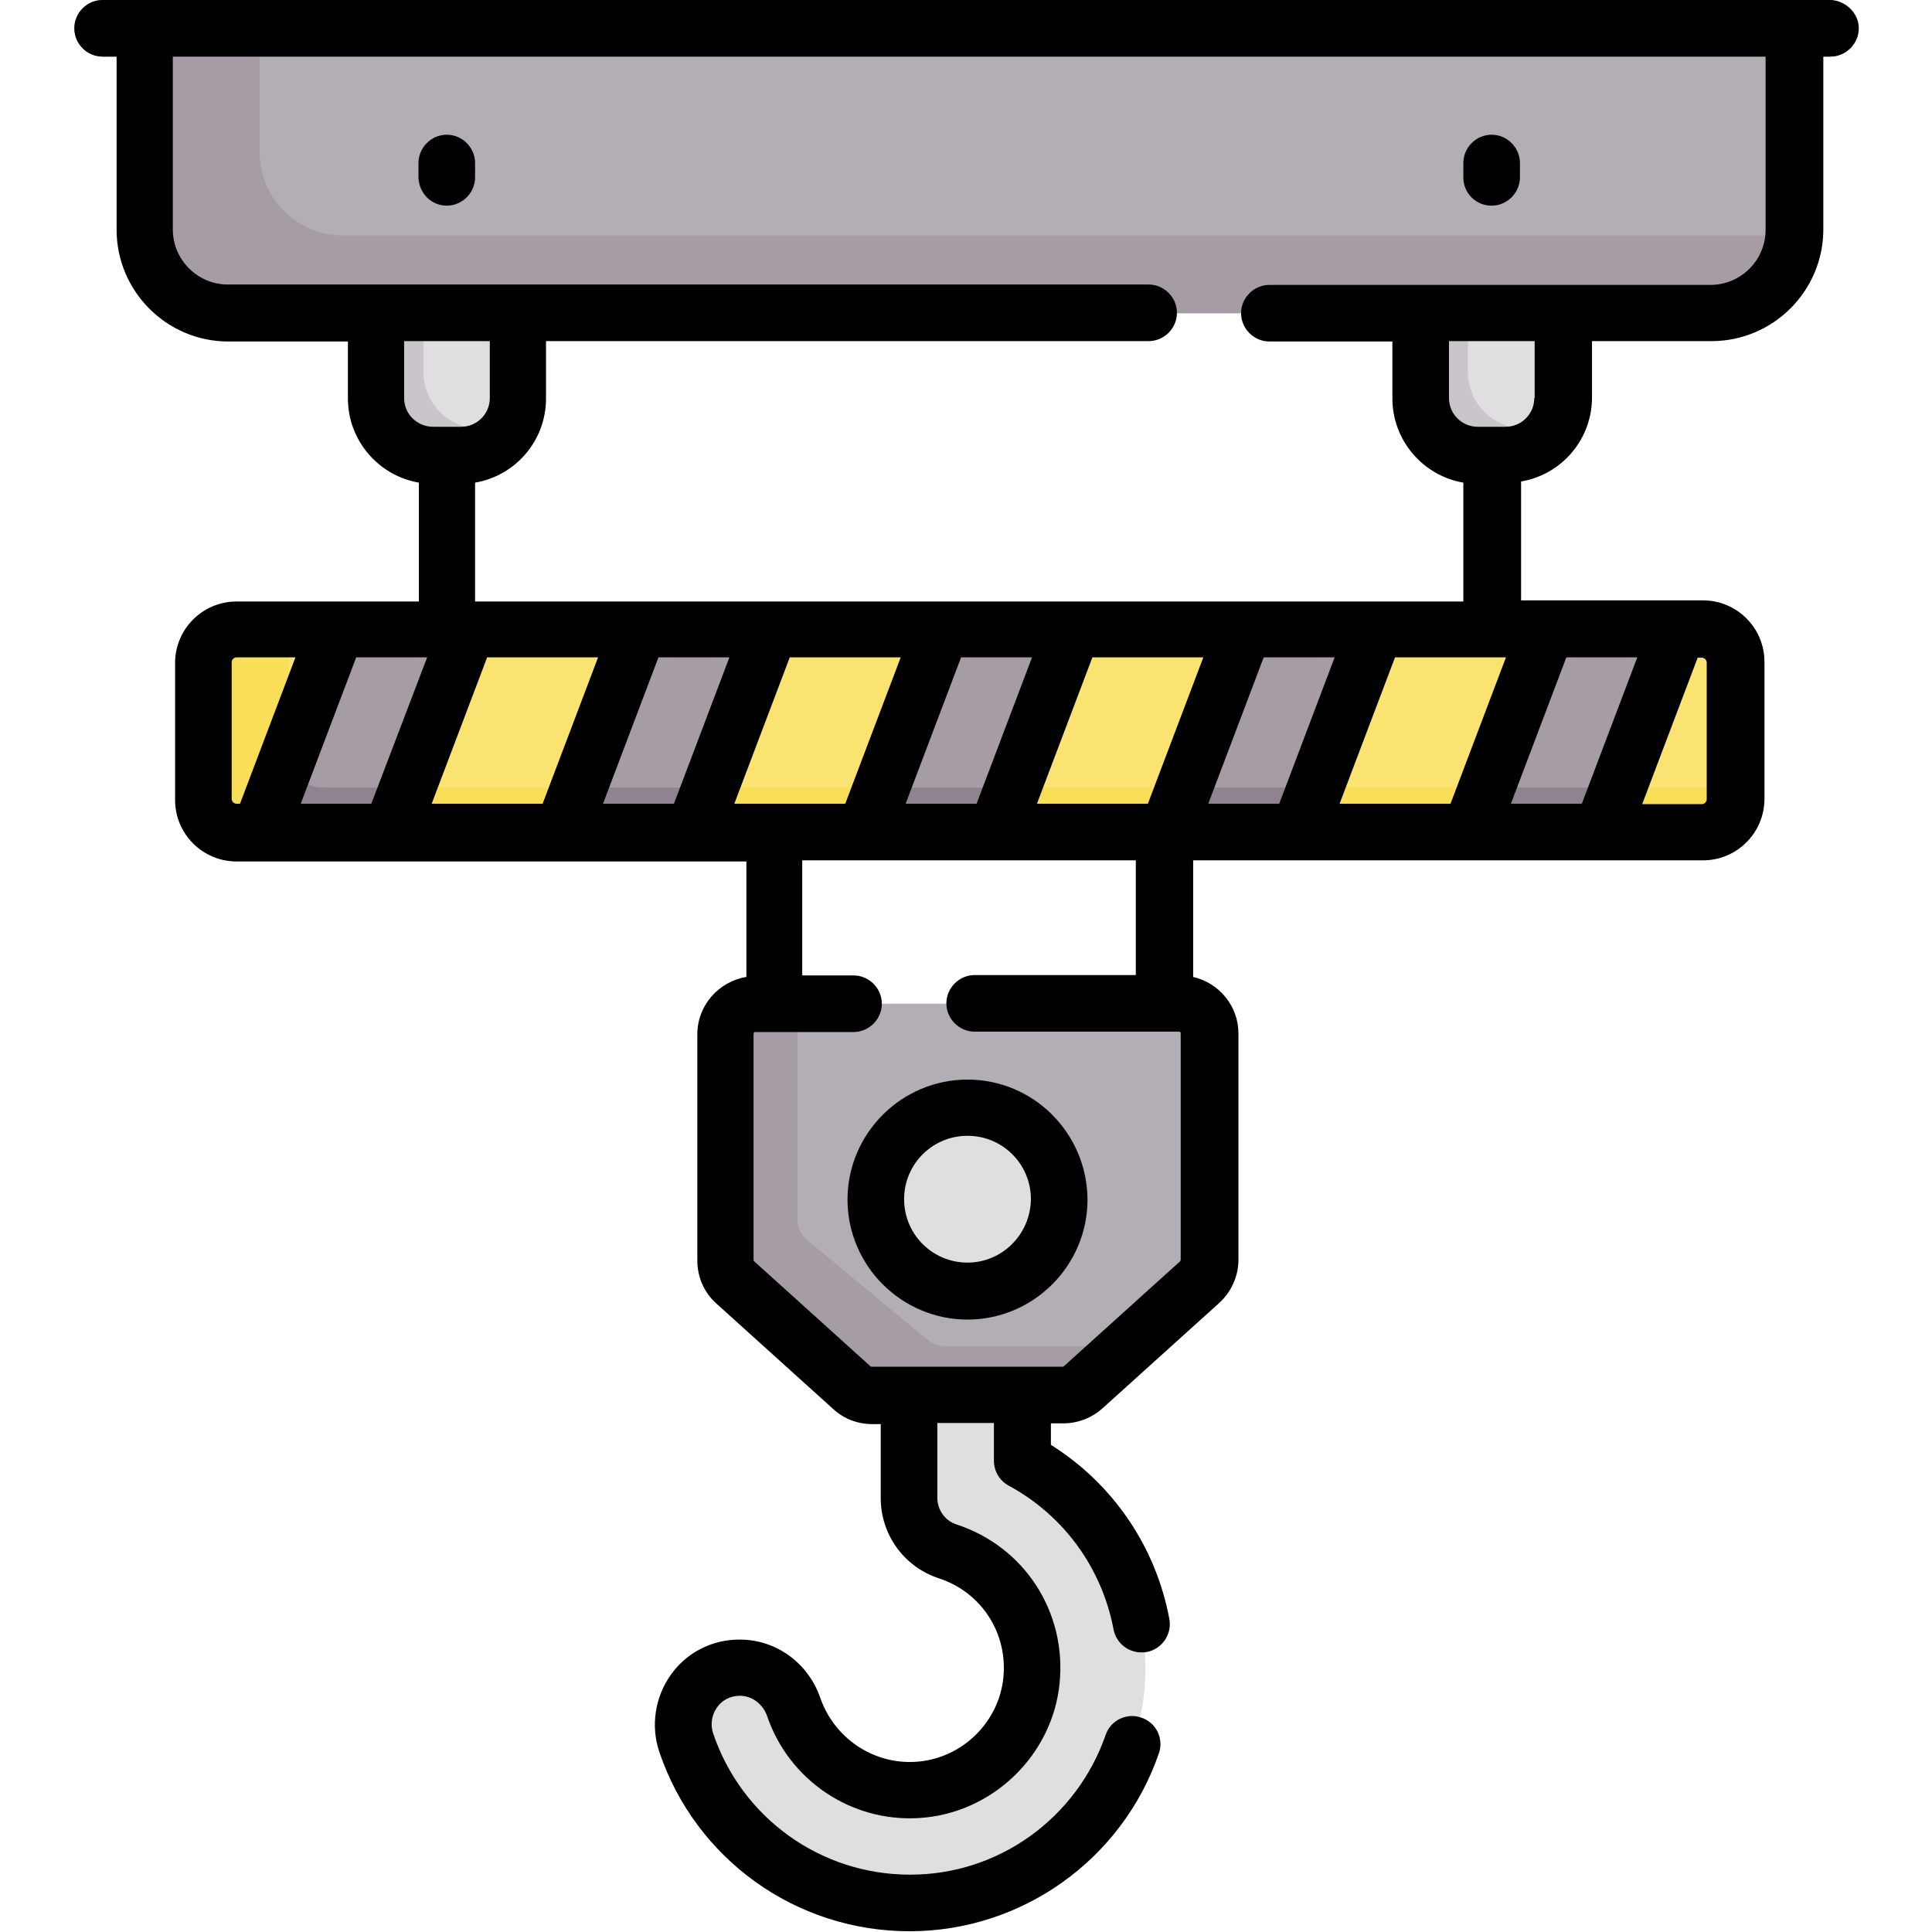 <svg id="Capa_1" enable-background="new 0 0 512 512" height="512" viewBox="0 0 512 512" width="512" xmlns="http://www.w3.org/2000/svg"><g><g><path d="m451 166.7h-6.3l-18.6 8.4-16.1-8.4h-45.4l-15.3 7.7-19.5-7.7h-45.4l-18.5 9.6-16.3-9.6h-45.4l-16.2 7.8-18.6-7.8h-45.4l-16.6 9.4-18.2-9.4h-26.5c-4.8 0-8.8 3.9-8.8 8.8v36.3c0 4.8 3.9 8.8 8.8 8.8h6.1l22.9-14.7 11.9 14.7h45.4l22.4-10.8 12.4 10.8h45.4l23.6-13.8 11.2 13.8h45.4l20.4-11.2 14.4 11.2h45.4l22.1-9 12.7 9h26.6c4.8 0 8.8-3.9 8.8-8.8v-36.3c0-4.8-4-8.8-8.8-8.8z" fill="#fbe372"/><path d="m391.6 120.6h7.4c8.4 0 15.1-6.8 15.1-15.1v-29.5h-37.7v29.5c0 8.4 6.8 15.1 15.2 15.1z" fill="#e1dee2"/><path d="m122.2 120.6h-7.4c-8.4 0-15.1-6.8-15.1-15.1v-31.5h37.7v31.5c-.1 8.4-6.9 15.1-15.2 15.1z" fill="#e1dee2"/><path d="m411.5 113.6h-7.4c-8.4 0-15.1-6.8-15.1-15.1v-22.5h-12.5v29.5c0 8.4 6.8 15.1 15.1 15.1h7.4c5.4 0 10.1-2.8 12.8-7-.1 0-.2 0-.3 0z" fill="#cac5cb"/><path d="m134.7 113.6h-7.4c-8.4 0-15.1-6.8-15.1-15.1v-24.5h-12.6v31.5c0 8.4 6.8 15.1 15.1 15.1h7.4c5.4 0 10.1-2.8 12.8-7-.1 0-.2 0-.2 0z" fill="#cac5cb"/><g><g><path d="m241.3 504.5c-27.6.1-51.1-17.8-59.4-42.5-3.3-9.8 3.9-19.9 14.2-19.9 6.5 0 12.2 4.3 14.3 10.4 4.6 13.4 17.6 22.8 32.7 21.9 15.7-.9 28.7-13.3 30.3-29 1.6-15.4-7.7-29.5-22.2-34.2-6.1-2-10.3-7.8-10.3-14.2v-40.3h30v30.5c21.1 11.4 34.2 34.3 32.5 59.3-2.3 32.4-29.6 57.9-62.1 58z" fill="#e1dee2"/></g><path d="m320.4 273.9v60c0 2.2-.9 4.4-2.6 5.9l-30.8 27.9c-1.5 1.3-3.4 2.1-5.3 2.1h-50.6c-2 0-3.9-.7-5.3-2.1l-30.9-27.9c-1.7-1.5-2.6-3.6-2.6-5.9v-60c0-4.4 3.5-7.9 7.9-7.9h112.3c4.4-.1 7.9 3.5 7.9 7.9z" fill="#b3adb5"/><path d="m251.1 356.8c-2 0-4-.7-5.5-1.9l-31.6-26.2c-1.7-1.4-2.7-3.4-2.7-5.5v-56.2c0-.3 0-.6.1-1h-11.2c-4.4 0-7.9 3.5-7.9 7.9v60c0 2.2.9 4.4 2.6 5.9l30.9 27.9c1.5 1.3 3.4 2.1 5.3 2.1h50.6c2 0 3.9-.7 5.3-2.1l12.1-10.9z" fill="#a59ca6"/><circle cx="256.4" cy="317.8" fill="#e1dee2" r="24.3"/><g id="XMLID_160_"><g><g><path d="m254.4 208.7 9.6 11.8h45.4l20.4-11.2 14.4 11.2h45.4l22.1-9 12.7 9h26.6c4.8 0 8.8-3.9 8.8-8.8v-3.1z" fill="#f9de58"/></g><path d="m444.7 166.7-20.3 53.8h-34.8l20.4-53.8z" fill="#a59ca6"/><path d="m364.5 166.7-20.3 53.8h-34.8l20.4-53.8z" fill="#a59ca6"/><path d="m94 208.7 9.6 11.8h45.4l22.4-10.7 12.4 10.7h45.4l20.1-11.8z" fill="#f9de58"/><path d="m284.4 166.7-20.4 53.8h-34.8l20.4-53.8z" fill="#a59ca6"/><path d="m204.2 166.7-20.4 53.8h-34.8l20.4-53.8z" fill="#a59ca6"/><path d="m85.4 208.7c-4.8 0-8.8-3.9-8.8-8.8v-33.2h-13.9c-4.8 0-8.8 3.9-8.8 8.8v36.3c0 4.8 3.9 8.8 8.8 8.8h6.1l18.3-11.8h-1.7z" fill="#f9de58"/><path d="m124 166.7-20.4 53.8h-34.8l20.4-53.8z" fill="#a59ca6"/></g></g><g fill="#8f8390"><path d="m394.1 208.7-4.5 11.8h34.8l4.5-11.8z"/><path d="m313.9 208.7-4.5 11.8h34.8l4.5-11.8z"/><path d="m233.7 208.7-4.5 11.8h34.8l4.5-11.8z"/><path d="m153.5 208.7-4.5 11.8h34.8l4.5-11.8z"/><path d="m85.4 208.7c-4.8 0-8.8-3.9-8.8-8.8v-.1l-7.8 20.7h34.8l4.5-11.8z"/></g><path d="m453.3 83h-392.9c-12.2 0-22.1-9.9-22.1-22.1v-53.4h437v53.4c.1 12.2-9.8 22.1-22 22.1z" fill="#b3adb5"/><path d="m90.9 62.4c-12.2 0-22.1-9.9-22.1-22.1v-32.8h-30.5v53.4c0 12.2 9.9 22.1 22.1 22.1h392.9c11.7 0 21.2-9.1 22-20.6z" fill="#a59ca6"/><g><path d="m484.8 15h-457.6c-4.1 0-7.5-3.4-7.5-7.5s3.3-7.5 7.5-7.5h457.6c4.1 0 7.5 3.4 7.5 7.5s-3.3 7.5-7.5 7.5z" fill="#8f8390"/></g></g></g></g><g><path d="m256.4 286.1c-17.5 0-31.8 14.3-31.8 31.8s14.3 31.8 31.8 31.8 31.8-14.3 31.8-31.8c-.1-17.6-14.3-31.8-31.8-31.8zm0 48.5c-9.3 0-16.8-7.5-16.8-16.8s7.5-16.8 16.8-16.8 16.8 7.5 16.8 16.8c-.1 9.3-7.6 16.8-16.8 16.8z"/><path d="m484.8 0h-457.6c-4.1 0-7.5 3.4-7.5 7.5s3.3 7.5 7.5 7.5h3.7v45.9c0 16.3 13.3 29.6 29.6 29.6h31.7v15.1c0 11.2 8.2 20.5 18.8 22.3v31.5h-48.3c-9 0-16.3 7.3-16.3 16.3v36.3c0 9 7.3 16.3 16.3 16.3h135.1v30.6c-7.3 1.2-13 7.5-13 15.2v60c0 4.3 1.8 8.5 5.1 11.4l30.9 27.9c2.8 2.6 6.5 4 10.3 4h2.3v19.6c0 9.7 6.2 18.3 15.5 21.3 11.2 3.7 18.2 14.5 17 26.3-1.2 12-11.2 21.6-23.3 22.3-11.2.7-21.5-6.3-25.2-16.9-3.2-9.3-11.7-15.5-21.4-15.5-7.3 0-14 3.4-18.2 9.3s-5.4 13.5-3.1 20.4c9.6 28.5 36.2 47.6 66.3 47.6h.3c29.6-.1 56.1-19 65.8-47.1 1.4-3.9-.7-8.2-4.6-9.5-3.9-1.4-8.2.7-9.5 4.6-7.7 22.1-28.4 37-51.7 37-.1 0-.1 0-.2 0-23.6 0-44.5-15-52.1-37.4-.8-2.4-.4-4.9 1-6.9s3.6-3.1 6.1-3.1c3.2 0 6.1 2.2 7.2 5.4 5.8 17 22.3 28.1 40.2 27 19.3-1.1 35.4-16.5 37.3-35.7 1.9-18.9-9.3-36.2-27.3-42.1-3.1-1-5.1-3.9-5.1-7.1v-19.8h15v10c0 2.8 1.5 5.3 3.9 6.6 14.6 7.9 24.7 21.8 27.8 38.1.7 3.6 3.8 6.1 7.4 6.1.5 0 .9 0 1.4-.1 4.1-.8 6.7-4.7 6-8.7-3.6-19.3-15-35.9-31.4-46.2v-5.7h3.3c3.8 0 7.5-1.4 10.4-4l30.9-27.9c3.2-2.9 5.1-7.1 5.1-11.4v-60c0-7.3-5.1-13.4-12-15v-30.9h135.1c9 0 16.3-7.3 16.3-16.3v-36.3c0-9-7.3-16.3-16.3-16.3h-48.2v-31.5c10.7-1.8 18.8-11.1 18.8-22.3v-14.9h31.7c16.3 0 29.6-13.3 29.6-29.6v-45.8h1.9c4.1 0 7.5-3.4 7.5-7.5s-3.6-7.5-7.8-7.5zm-377.7 105.5v-15.1h22.7v15.1c0 4.2-3.4 7.6-7.6 7.6h-7.4c-4.3 0-7.7-3.4-7.7-7.6zm292 68.7-14.7 38.8h-29.4l14.7-38.8zm34.8 0-14.7 38.8h-18.8l14.7-38.8zm-94.9 38.8h-18.8l14.7-38.8h18.8zm-34.8 0h-29.4l14.7-38.8h29.4zm-45.4 0h-18.8l14.7-38.8h18.8zm-34.8 0h-29.4l14.7-38.8h29.4zm-45.4 0h-18.8l14.7-38.8h18.8zm-34.8 0h-29.4l14.7-38.8h29.4zm-64.1 0 14.7-38.8h18.8l-14.8 38.8zm-18.3-37.5c0-.7.6-1.3 1.3-1.3h15.6l-14.7 38.8h-.9c-.7 0-1.3-.6-1.3-1.3zm251.5 158.4c0 .1-.1.2-.1.3l-30.9 27.9c-.1.1-.2.1-.3.1h-50.6c-.1 0-.2 0-.3-.1l-30.9-27.9c-.1-.1-.1-.2-.1-.3v-60c0-.2.2-.4.4-.4h26.1c4.1 0 7.5-3.4 7.5-7.5s-3.4-7.5-7.5-7.5h-13.6v-30.5h88.4v30.4h-42.7c-4.1 0-7.5 3.4-7.5 7.5s3.4 7.5 7.5 7.5h54.2c.2 0 .4.2.4.4zm139.4-122.1c0 .7-.6 1.3-1.3 1.3h-15.8l14.7-38.8h1.1c.7 0 1.3.6 1.3 1.3zm-45.7-106.3c0 4.2-3.4 7.6-7.6 7.6h-7.4c-4.2 0-7.6-3.4-7.6-7.6v-15.1h22.7v15.1zm61.3-44.6c0 8.1-6.6 14.6-14.6 14.6h-116.9c-4.1 0-7.5 3.4-7.5 7.5s3.4 7.5 7.5 7.5h32.6v15.1c0 11.2 8.2 20.5 18.8 22.3v31.5h-261.9v-31.5c10.7-1.8 18.8-11.1 18.8-22.3v-15.2h159.7c4.1 0 7.5-3.4 7.5-7.5s-3.4-7.5-7.5-7.5h-244c-8.1 0-14.6-6.6-14.6-14.6v-45.8h422.1z"/><path d="m118.4 54.5c4.1 0 7.5-3.4 7.5-7.5v-3.8c0-4.1-3.4-7.5-7.5-7.5s-7.5 3.4-7.5 7.5v3.8c.1 4.2 3.4 7.5 7.5 7.5z"/><path d="m395.3 54.5c4.1 0 7.5-3.4 7.5-7.5v-3.8c0-4.1-3.4-7.5-7.5-7.5s-7.5 3.4-7.5 7.5v3.8c0 4.2 3.3 7.5 7.5 7.5z"/></g></svg>